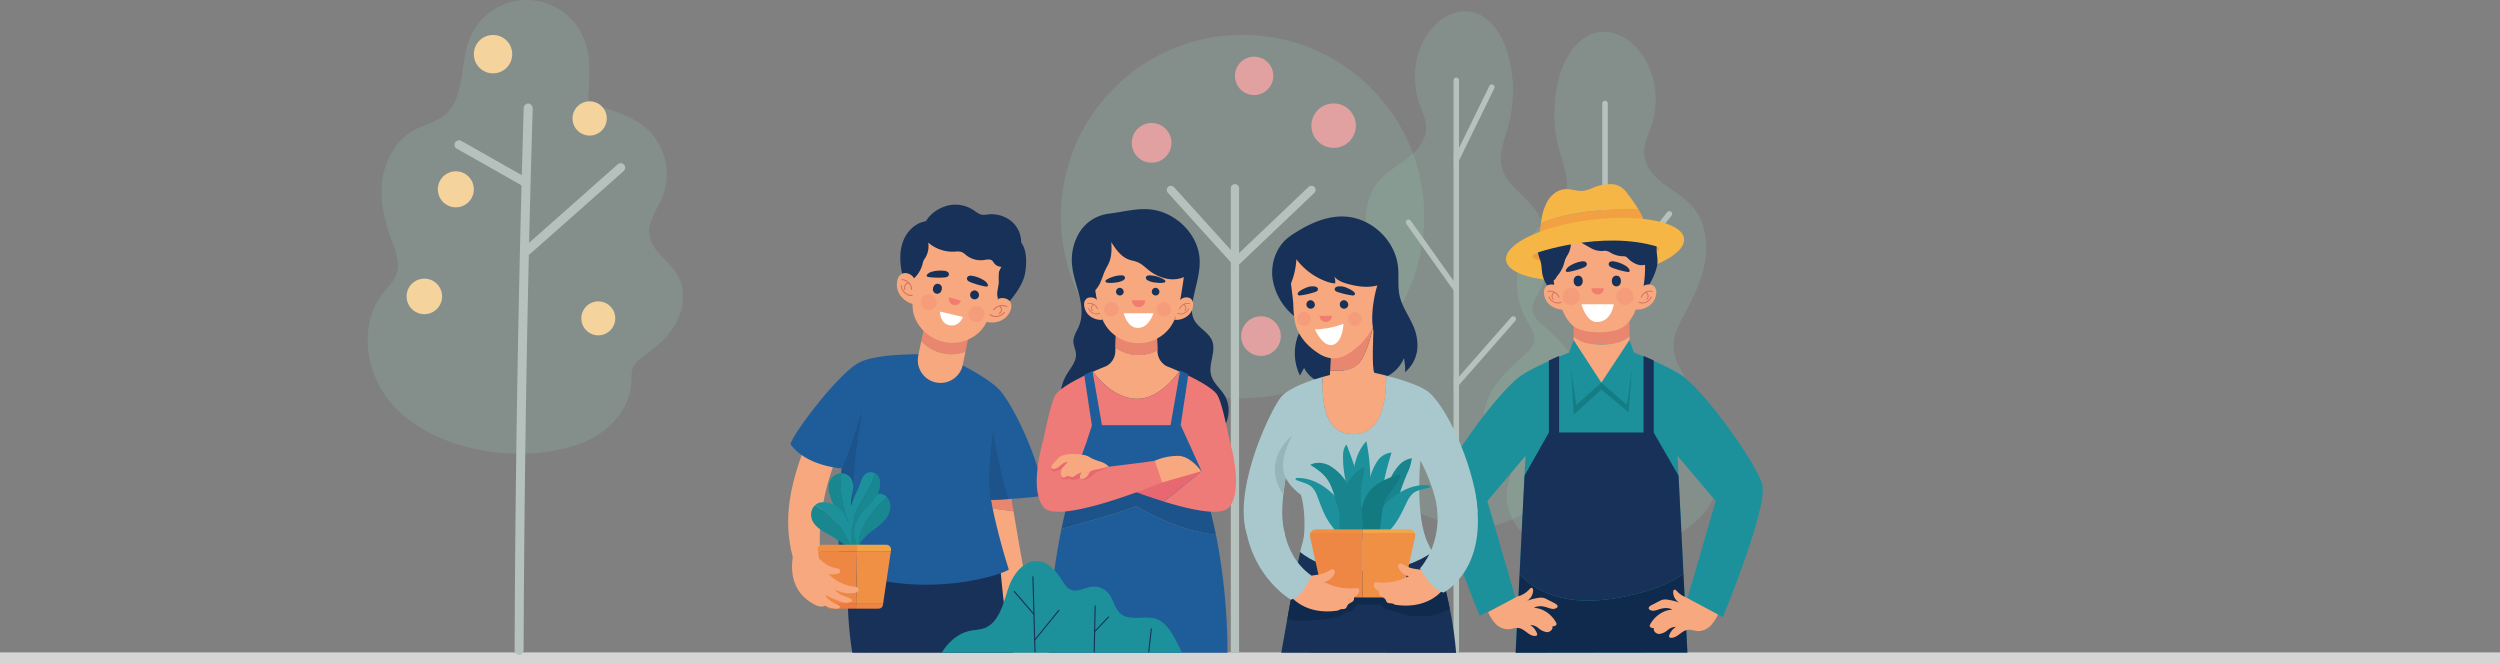 <svg xmlns="http://www.w3.org/2000/svg" width="1140" height="302.495" viewBox="0 0 1140 302.495">
  <rect x="0" y="0" width="1140" height="302.495" fill="#808080" stroke="none"/>
  <g id="Grupo_8521" data-name="Grupo 8521" transform="translate(-390 -2784.505)">
    <rect id="Rectángulo_1854" data-name="Rectángulo 1854" width="1140" height="5" transform="translate(390 3082)" fill="#d5d5d5"/>
    <g id="Grupo_8520" data-name="Grupo 8520" transform="translate(709.19 2728.227)">
      <g id="Layer_2" data-name="Layer 2" transform="translate(252.008 85.431)">
        <line id="Línea_53" data-name="Línea 53" y1="7.459" x2="3.74" transform="translate(0 0)" fill="#fff"/>
      </g>
      <g id="Layer_3" data-name="Layer 3" transform="translate(-151.503 56.278)">
        <path id="Trazado_13746" data-name="Trazado 13746" d="M88.149,239.16c-11.322-13.936-13.848-35.765-2.541-49.713,1.982-2.445,4.362-4.67,5.551-7.583,2.252-5.516-.333-11.672-2.382-17.267-3.122-8.527-5.041-17.714-3.739-26.7s6.2-17.752,14.144-22.157c4.524-2.51,9.862-3.567,13.9-6.806,9.738-7.819,7.065-23.172,11.607-34.806a28.05,28.05,0,0,1,51.729-1.266c3.616,8.074,3.225,17.312,2.467,26.126a5.636,5.636,0,0,0,.454,3.521,5.613,5.613,0,0,0,3.381,1.957c8.435,2.469,17.221,5.132,23.569,11.211a28.209,28.209,0,0,1,6.418,30.312c-2.359,5.744-6.755,11.192-5.968,17.351.96,7.519,9.013,11.827,12.824,18.379,3.527,6.064,3.092,13.882.117,20.235s-8.2,11.4-13.9,15.5c-2.684,1.93-5.677,3.909-6.736,7.04-.63,1.862-.474,3.883-.543,5.847-.445,12.746-10.827,23.487-22.742,28.036C148.665,268.722,106.979,262.336,88.149,239.16Z" transform="translate(-78.287 -56.278)" fill="#93c6b5" opacity="0.22"/>
        <g id="Grupo_8480" data-name="Grupo 8480" transform="translate(39.582 47.168)">
          <g id="Grupo_8477" data-name="Grupo 8477" transform="translate(27.395)">
            <path id="Trazado_13747" data-name="Trazado 13747" d="M286.991,457.365h-.009a2.306,2.306,0,0,1-2.041-2.5c.305-81.856,1.7-164.837,4.136-246.639a2.263,2.263,0,0,1,2.123-2.4,2.34,2.34,0,0,1,1.975,2.576c-2.437,81.749-3.828,164.678-4.133,246.481A2.3,2.3,0,0,1,286.991,457.365Z" transform="translate(-284.941 -205.829)" fill="#b4c1bc"/>
          </g>
          <g id="Grupo_8478" data-name="Grupo 8478" transform="translate(0 16.801)">
            <path id="Trazado_13748" data-name="Trazado 13748" d="M230.521,280.408a2.041,2.041,0,0,1-1.009-.266l-30.388-17.209a2.05,2.05,0,1,1,2.021-3.568l30.388,17.209a2.05,2.05,0,0,1-1.012,3.835Z" transform="translate(-198.083 -259.098)" fill="#b4c1bc"/>
          </g>
          <g id="Grupo_8479" data-name="Grupo 8479" transform="translate(30.971 27.255)">
            <path id="Trazado_13749" data-name="Trazado 13749" d="M298.33,334.2a2.05,2.05,0,0,1-1.36-3.584l42.738-37.856a2.05,2.05,0,0,1,2.719,3.069l-42.738,37.856A2.042,2.042,0,0,1,298.33,334.2Z" transform="translate(-296.279 -292.244)" fill="#b4c1bc"/>
          </g>
        </g>
        <circle id="Elipse_523" data-name="Elipse 523" cx="82.853" cy="82.853" r="82.853" transform="translate(316.066 15.872)" fill="#93c6b5" opacity="0.22"/>
        <g id="Grupo_8481" data-name="Grupo 8481" transform="translate(393.55 83.96)">
          <line id="Línea_54" data-name="Línea 54" y2="211.95" transform="translate(1.893 1.892)" fill="#b4c1bc"/>
          <path id="Trazado_13750" data-name="Trazado 13750" d="M705.409,324.371a1.892,1.892,0,1,0-3.785,0v211.8h3.785Z" transform="translate(-701.624 -322.479)" fill="#b4c1bc"/>
        </g>
        <g id="Grupo_8482" data-name="Grupo 8482" transform="translate(364.355 84.722)">
          <path id="Trazado_13751" data-name="Trazado 13751" d="M640.5,362.252l-30.953-34.2a1.892,1.892,0,0,1,2.806-2.54L640.7,356.835l33.011-31.419a1.892,1.892,0,0,1,2.609,2.741Z" transform="translate(-609.059 -324.895)" fill="#b4c1bc"/>
        </g>
        <path id="Trazado_13752" data-name="Trazado 13752" d="M883.271,281.95c-5.523-8.838-5.362-20.26-2.307-30.224s8.69-18.9,13.774-27.994c2.084-3.73,4.133-7.678,4.276-11.948.166-4.949-2.239-9.575-4.543-13.959-3.977-7.566-7.9-15.334-9.361-23.756s-.148-17.724,5.4-24.226c3.573-4.186,8.546-6.87,12.9-10.231s8.379-7.967,8.6-13.466c.168-4.2-1.9-8.1-3.243-12.082a36.722,36.722,0,0,1,2.077-28.153c4.089-7.982,12.516-14.726,21.359-13.239,8.9,1.5,14.555,10.473,17.067,19.141a60.932,60.932,0,0,1,.155,33.158c-1.72,6.153-4.442,12.507-2.853,18.7,1.838,7.158,8.747,11.589,13.58,17.18a34.731,34.731,0,0,1,3.882,38.718c-1.924,3.417-4.547,7.222-3.18,10.9a11.179,11.179,0,0,0,3.314,4.139c8.187,7.365,17.328,15.459,18.5,26.408a21.652,21.652,0,0,1-8.423,19.276c-1.275.951-2.722,1.829-3.409,3.264-1.065,2.223.074,4.8.8,7.155,6.359,20.606-17.6,36.5-35.56,37.25C920.316,308.617,891.787,295.577,883.271,281.95Z" transform="translate(-429.403 -67.36)" fill="#93c6b5" opacity="0.22"/>
        <path id="Trazado_13753" data-name="Trazado 13753" d="M1170.287,318.482c5.7-9.123,5.535-20.912,2.381-31.2s-8.97-19.5-14.218-28.9c-2.151-3.849-4.266-7.925-4.414-12.332-.171-5.109,2.311-9.884,4.689-14.408,4.105-7.81,8.151-15.828,9.662-24.521s.153-18.3-5.575-25.006c-3.688-4.321-8.821-7.091-13.32-10.56s-8.649-8.223-8.876-13.9c-.173-4.331,1.959-8.365,3.347-12.471a37.9,37.9,0,0,0-2.145-29.06c-4.22-8.239-12.919-15.2-22.047-13.666-9.187,1.544-15.024,10.81-17.616,19.758a62.891,62.891,0,0,0-.16,34.226c1.776,6.352,4.585,12.91,2.945,19.3-1.9,7.389-9.029,11.962-14.017,17.734a35.849,35.849,0,0,0-4.006,39.966c1.986,3.527,4.692,7.454,3.282,11.248a11.535,11.535,0,0,1-3.421,4.272c-8.45,7.6-17.885,15.957-19.094,27.259a22.349,22.349,0,0,0,8.694,19.9c1.317.981,2.809,1.888,3.519,3.369,1.1,2.294-.076,4.955-.826,7.386-6.564,21.269,18.17,37.674,36.705,38.449C1132.05,346.007,1161.5,332.547,1170.287,318.482Z" transform="translate(-558.601 -87.751)" fill="#93c6b5" opacity="0.22"/>
        <g id="Grupo_8490" data-name="Grupo 8490" transform="translate(473.353 35.351)">
          <g id="Grupo_8483" data-name="Grupo 8483" transform="translate(0 64.757)">
            <line id="Línea_55" data-name="Línea 55" x2="21.762" y2="30.604" transform="translate(1.262 1.262)" fill="#b4c1bc"/>
            <path id="Trazado_13755" data-name="Trazado 13755" d="M977.671,406.805a1.259,1.259,0,0,1-1.029-.531l-21.762-30.6a1.261,1.261,0,1,1,2.056-1.462l21.762,30.6a1.262,1.262,0,0,1-1.027,1.993Z" transform="translate(-954.647 -373.677)" fill="#b4c1bc"/>
          </g>
          <g id="Grupo_8484" data-name="Grupo 8484" transform="translate(21.762 3.148)">
            <line id="Línea_56" data-name="Línea 56" x1="16.201" y2="33.162" transform="translate(1.262 1.262)" fill="#b4c1bc"/>
            <path id="Trazado_13756" data-name="Trazado 13756" d="M1024.9,214.025a1.262,1.262,0,0,1-1.133-1.816l16.2-33.162a1.261,1.261,0,1,1,2.267,1.108l-16.2,33.162A1.261,1.261,0,0,1,1024.9,214.025Z" transform="translate(-1023.644 -178.34)" fill="#b4c1bc"/>
          </g>
          <g id="Grupo_8485" data-name="Grupo 8485" transform="translate(21.762 108.87)">
            <line id="Línea_57" data-name="Línea 57" y1="29.573" x2="25.964" transform="translate(1.261 1.262)" fill="#b4c1bc"/>
            <path id="Trazado_13757" data-name="Trazado 13757" d="M1024.906,545.639a1.262,1.262,0,0,1-.947-2.094l25.964-29.574a1.262,1.262,0,0,1,1.9,1.665l-25.964,29.573A1.258,1.258,0,0,1,1024.906,545.639Z" transform="translate(-1023.645 -513.541)" fill="#b4c1bc"/>
          </g>
          <g id="Grupo_8486" data-name="Grupo 8486" transform="translate(89.592 10.556)">
            <line id="Línea_58" data-name="Línea 58" y2="210.406" transform="translate(1.262 1.262)" fill="#b4c1bc"/>
            <path id="Trazado_13758" data-name="Trazado 13758" d="M1239.968,414.758a1.262,1.262,0,0,1-1.262-1.262V203.09a1.262,1.262,0,0,1,2.523,0V413.5A1.262,1.262,0,0,1,1239.968,414.758Z" transform="translate(-1238.706 -201.828)" fill="#b4c1bc"/>
          </g>
          <g id="Grupo_8487" data-name="Grupo 8487" transform="translate(89.591 60.908)">
            <line id="Línea_59" data-name="Línea 59" y1="36.532" x2="29.381" transform="translate(1.262 1.262)" fill="#b4c1bc"/>
            <path id="Trazado_13759" data-name="Trazado 13759" d="M1239.964,400.53a1.262,1.262,0,0,1-.982-2.052l29.381-36.532a1.262,1.262,0,0,1,1.967,1.581l-29.381,36.532A1.26,1.26,0,0,1,1239.964,400.53Z" transform="translate(-1238.704 -361.475)" fill="#b4c1bc"/>
          </g>
          <path id="Trazado_13762" data-name="Trazado 13762" d="M1024.906,169.622V430.659h1.262V169.622a1.262,1.262,0,0,0-2.523,0V430.659h1.262Z" transform="translate(-1001.882 -168.36)" fill="#b4c1bc"/>
        </g>
      </g>
      <g id="Layer_1" data-name="Layer 1" transform="translate(-135.435 72.224)">
        <g id="Grupo_8495" data-name="Grupo 8495" transform="translate(472.994 68.052)">
          <path id="Trazado_13764" data-name="Trazado 13764" d="M1133.337,676.123l-16.165-8.532,12.891-44.439-17.39-20.542,4.5,89.646h-78.338l4.5-89.646-17.391,20.542,12.891,44.439-16.436,7.859s-20.494-49.571-17.678-59.775,26.786-43.187,36.734-49.8c10.319-6.85,34.646-15.242,34.646-15.242h3.805s24.328,8.392,34.646,15.242c9.948,6.614,33.919,39.6,36.734,49.8S1133.337,676.123,1133.337,676.123Z" transform="translate(-1004.455 -478.711)" fill="#1d919b"/>
          <path id="Trazado_13765" data-name="Trazado 13765" d="M1133.336,896.442a38.285,38.285,0,0,1-18.083-10.408l-1.8,35.769,78.338-.108-1.8-35.918c-7.123,5-15.747,7.908-24.314,9.85C1155.06,898.035,1143.878,899.171,1133.336,896.442Z" transform="translate(-1079.078 -708.151)" fill="#102a4e"/>
          <path id="Trazado_13766" data-name="Trazado 13766" d="M1197.318,509.117v10.566c.137.132.27.269.415.394,3.139,2.708,7.536,3.172,11.719,3.321l.5.02.5-.02c4.189-.148,8.58-.613,11.719-3.321.219-.189.427-.39.628-.6V509.117Z" transform="translate(-1136.489 -450.29)" fill="#e8866f"/>
          <path id="Trazado_13767" data-name="Trazado 13767" d="M1148.171,365.592a80.99,80.99,0,0,0-.83,11.01,100.794,100.794,0,0,0,48.83-7.932,23.71,23.71,0,0,0-3.434-9.45C1168.444,358.577,1155.131,362.281,1148.171,365.592Z" transform="translate(-1102.275 -347.62)" fill="#f1a142"/>
          <path id="Trazado_13768" data-name="Trazado 13768" d="M1194.538,334.2a71.759,71.759,0,0,0-4.732-6.816,12.393,12.393,0,0,0-4.293-4.064,9.571,9.571,0,0,0-4.256-.716,20.393,20.393,0,0,0-6.726,1.3,23.1,23.1,0,0,1-5,1.692c-2.865.375-5.724-.948-8.6-.727-3.269.251-6.131,2.512-7.848,5.305a24.973,24.973,0,0,0-2.96,9.309c-.057.362-.1.727-.15,1.09C1156.932,337.261,1170.245,333.558,1194.538,334.2Z" transform="translate(-1104.076 -322.6)" fill="#f5b645"/>
          <ellipse id="Elipse_524" data-name="Elipse 524" cx="40.878" cy="13.608" rx="40.878" ry="13.608" transform="translate(28.361 21.169) rotate(-6.966)" fill="#f5b645"/>
          <path id="Trazado_13769" data-name="Trazado 13769" d="M1312.16,411.167s2.84.339,2.84,1.379-2.942,2.19-2.942,2.19Z" transform="translate(-1215.04 -383.233)" fill="#f09a42"/>
          <path id="Trazado_13770" data-name="Trazado 13770" d="M1143.49,418.867c-.079.024-5.768,1.03-5.768,2.522s5.768,2.266,5.768,2.266Z" transform="translate(-1095.69 -388.504)" fill="#f09a42"/>
          <path id="Trazado_13771" data-name="Trazado 13771" d="M1199.693,391.583c-29.625-6.4-46.348-1-54.106,3.214a13.5,13.5,0,0,0,.078,4.925c.306,1.346.89,2.617,1.2,3.964.339,1.5.324,3.056.559,4.576a14.316,14.316,0,0,0,8.453,10.808c10.216,4.278,21.8-1.5,32.861-1.993,1.42-.063.9,4.436,2,3.54,4.016-3.258,9.191-12.3,9.278-17.467.03-1.769-.349-3.521-.4-5.289C1199.561,395.78,1199.944,393.608,1199.693,391.583Z" transform="translate(-1100.946 -367.807)" fill="#173158"/>
          <path id="Trazado_13772" data-name="Trazado 13772" d="M1208.872,390.414c-19.14-3.316-32.318-1.484-40.807,1.282q-.319,5.422-.461,10.849a54.223,54.223,0,0,0,.882,13.5,48.681,48.681,0,0,0,3.475,9.47,18.687,18.687,0,0,0,4.324,6.52c3.139,2.708,7.537,3.172,11.719,3.321l.505.02.5-.02c4.189-.148,8.581-.613,11.719-3.321a18.6,18.6,0,0,0,4.324-6.52,48.279,48.279,0,0,0,3.482-9.47,54.232,54.232,0,0,0,.875-13.5Q1209.262,396.48,1208.872,390.414Z" transform="translate(-1116.111 -367.806)" fill="#f7a87e"/>
          <path id="Trazado_13773" data-name="Trazado 13773" d="M1210.456,545.893l-.5.02-.5-.02c-4.183-.148-8.581-.613-11.719-3.321-.145-.125-.277-.261-.415-.394v22.194H1222.8v-22.4c-.2.205-.409.406-.628.6C1219.036,545.28,1214.645,545.745,1210.456,545.893Z" transform="translate(-1136.489 -472.786)" fill="#f7a87e"/>
          <path id="Trazado_13774" data-name="Trazado 13774" d="M1166.232,607.987h-4.65V572.928l4.65-2.085Z" transform="translate(-1112.024 -492.548)" fill="#173158"/>
          <path id="Trazado_13775" data-name="Trazado 13775" d="M1298.376,607.987h4.651V572.928l-4.651-2.085Z" transform="translate(-1205.673 -492.548)" fill="#173158"/>
          <path id="Trazado_13776" data-name="Trazado 13776" d="M1193.7,591c.04.276,1.141,20.559,1.141,20.559l12.6-11.53,12.479,10.311,1.5-19.341-13.945,5.835Z" transform="translate(-1134.012 -506.348)" fill="#147d84"/>
          <path id="Trazado_13777" data-name="Trazado 13777" d="M1250.65,434.147a3.467,3.467,0,0,0-1.6-.007,1.256,1.256,0,0,0-.507,2.269,3.832,3.832,0,0,0,1.164.62,37.288,37.288,0,0,0,6.435,1.806c2.633.5,1.068-1.756-.072-2.509A14.562,14.562,0,0,0,1250.65,434.147Z" transform="translate(-1171.193 -398.897)" fill="#173158"/>
          <path id="Trazado_13778" data-name="Trazado 13778" d="M1192.945,434.147a3.466,3.466,0,0,1,1.6-.007,1.256,1.256,0,0,1,.507,2.269,3.829,3.829,0,0,1-1.163.62,37.285,37.285,0,0,1-6.435,1.806c-2.633.5-1.068-1.756.072-2.509A14.565,14.565,0,0,1,1192.945,434.147Z" transform="translate(-1128.747 -398.897)" fill="#173158"/>
          <ellipse id="Elipse_525" data-name="Elipse 525" cx="2.076" cy="2.449" rx="2.076" ry="2.449" transform="translate(78.25 41.691)" fill="#173158"/>
          <ellipse id="Elipse_526" data-name="Elipse 526" cx="2.076" cy="2.449" rx="2.076" ry="2.449" transform="translate(60.829 41.691)" fill="#173158"/>
          <path id="Trazado_13779" data-name="Trazado 13779" d="M1208.568,496.162h14.767s-1.027,8.113-7.776,8.113C1210.723,504.275,1208.568,496.162,1208.568,496.162Z" transform="translate(-1144.191 -441.421)" fill="#fff"/>
          <g id="Grupo_8492" data-name="Grupo 8492" transform="translate(89.208 45.726)">
            <path id="Trazado_13780" data-name="Trazado 13780" d="M1287.3,479a9.449,9.449,0,0,0,6.253-1.842,7.752,7.752,0,0,0,3.051-5.683,3.832,3.832,0,0,0-1.269-3.288,3.912,3.912,0,0,0-2.678-.583l-.039,0a4.1,4.1,0,0,0-3.615,3.256Z" transform="translate(-1287.296 -467.577)" fill="#f7a87e"/>
            <g id="Grupo_8491" data-name="Grupo 8491" transform="translate(1.279 2.839)">
              <path id="Trazado_13781" data-name="Trazado 13781" d="M1297.006,477.345a1.672,1.672,0,0,1,.3.234,2.13,2.13,0,0,1,.087,2.984.208.208,0,0,1-.305-.283,1.713,1.713,0,0,0-.07-2.4,1,1,0,0,0-.5-.281,4.228,4.228,0,0,0-1.718,2.048.208.208,0,0,1-.389-.151,4.582,4.582,0,0,1,5.264-2.812.208.208,0,1,1-.09.407A4.233,4.233,0,0,0,1297.006,477.345Z" transform="translate(-1293.437 -476.578)" fill="#d26f61"/>
              <path id="Trazado_13782" data-name="Trazado 13782" d="M1291.378,487.407a.209.209,0,0,1,.284-.078,3.54,3.54,0,0,0,3.482-.321,4.092,4.092,0,0,0,1.76-1.989.208.208,0,0,1,.391.144,4.5,4.5,0,0,1-1.934,2.2,4.7,4.7,0,0,1-2.464.713,3,3,0,0,1-1.442-.386A.208.208,0,0,1,1291.378,487.407Z" transform="translate(-1291.351 -482.264)" fill="#d26f61"/>
            </g>
          </g>
          <g id="Grupo_8494" data-name="Grupo 8494" transform="translate(47.276 45.726)">
            <path id="Trazado_13783" data-name="Trazado 13783" d="M1163.655,479a9.449,9.449,0,0,1-6.253-1.842,7.752,7.752,0,0,1-3.051-5.683,3.834,3.834,0,0,1,1.269-3.288,3.911,3.911,0,0,1,2.678-.583l.039,0a4.1,4.1,0,0,1,3.615,3.256Z" transform="translate(-1154.346 -467.577)" fill="#f7a87e"/>
            <g id="Grupo_8493" data-name="Grupo 8493" transform="translate(1.628 2.839)">
              <path id="Trazado_13784" data-name="Trazado 13784" d="M1162.341,477.345a1.685,1.685,0,0,0-.3.234,2.131,2.131,0,0,0-.087,2.984.208.208,0,0,0,.306-.283,1.714,1.714,0,0,1,.07-2.4,1,1,0,0,1,.5-.281,4.231,4.231,0,0,1,1.718,2.048.208.208,0,1,0,.388-.151,4.582,4.582,0,0,0-5.264-2.812.208.208,0,1,0,.09.407A4.233,4.233,0,0,1,1162.341,477.345Z" transform="translate(-1159.508 -476.578)" fill="#d26f61"/>
              <path id="Trazado_13785" data-name="Trazado 13785" d="M1166.848,487.407a.209.209,0,0,0-.285-.078,3.539,3.539,0,0,1-3.482-.321,4.09,4.09,0,0,1-1.76-1.989.209.209,0,0,0-.392.144,4.5,4.5,0,0,0,1.934,2.2,4.7,4.7,0,0,0,2.464.713,3,3,0,0,0,1.442-.386A.209.209,0,0,0,1166.848,487.407Z" transform="translate(-1160.473 -482.264)" fill="#d26f61"/>
            </g>
          </g>
          <path id="Trazado_13786" data-name="Trazado 13786" d="M1223,473.008c0,.008,0,.016,0,.024a2.833,2.833,0,1,0,5.666,0c0-.008,0-.016,0-.024Z" transform="translate(-1154.069 -425.569)" fill="#f17d6f"/>
          <circle id="Elipse_527" data-name="Elipse 527" cx="3.945" cy="3.945" r="3.945" transform="translate(79.525 54.117) rotate(-76.718)" fill="#f38e77" opacity="0.47"/>
          <circle id="Elipse_528" data-name="Elipse 528" cx="3.945" cy="3.945" r="3.945" transform="matrix(0.229, -0.974, 0.974, 0.229, 54.946, 54.123)" fill="#f38e77" opacity="0.47"/>
          <path id="Trazado_13787" data-name="Trazado 13787" d="M1192.512,547.919l12.636,19.423-11.475,10.136-3.375-23.413Z" transform="translate(-1131.683 -476.854)" fill="#1d919b"/>
          <path id="Trazado_13788" data-name="Trazado 13788" d="M1250.186,547.919l-12.8,19.423,11.642,10.136,3.375-23.413Z" transform="translate(-1163.917 -476.854)" fill="#1d919b"/>
          <path id="Trazado_13789" data-name="Trazado 13789" d="M1104.145,913.291l-3.747-1.94a7.138,7.138,0,0,0-1.231-.542,6.3,6.3,0,0,0-2.455-.1,26.529,26.529,0,0,0-5.319,1.347,5.583,5.583,0,0,0,2.733-4.834c-.007-.411-.122-.9-.511-1.036-.436-.15-.846.257-1.15.6a10.994,10.994,0,0,1-5.565,3.336l-13.3,7.13a20.172,20.172,0,0,0,3.042,4.873,8.09,8.09,0,0,0,6.194,2.929c1.6-.085,3.179-.815,4.766-.561,2.843.455,4.807,3.905,7.669,3.585a.879.879,0,0,0,.624-.278.962.962,0,0,0,0-.9,7.514,7.514,0,0,0-3.09-3.8,5.931,5.931,0,0,1,3.857,1.507,7.126,7.126,0,0,0,3.783,1.752c1.412.032,2.916-1.31,2.455-2.645.828-.007,1.936-.28,1.925-1.108a1.491,1.491,0,0,0-.233-.679c-1.989-3.6-5.96-6.548-10.074-6.628,1.756-1.134,4.071-.836,6.057-.184a12.492,12.492,0,0,0,2.144.607,2.97,2.97,0,0,0,2.137-.419,1.078,1.078,0,0,0,.387-.445C1105.507,914.21,1104.77,913.615,1104.145,913.291Z" transform="translate(-1051.789 -722.099)" fill="#f7a87e"/>
          <path id="Trazado_13790" data-name="Trazado 13790" d="M1352.477,916.079a11.161,11.161,0,0,0,2.258,1.208Z" transform="translate(-1242.711 -728.896)" fill="none"/>
          <path id="Trazado_13791" data-name="Trazado 13791" d="M1322.8,912.289a11.165,11.165,0,0,1-2.258-1.208l-.02-.011.02.011a10.38,10.38,0,0,1-1.882-1.668c-.3-.346-.714-.753-1.15-.6-.389.134-.5.625-.511,1.036a5.583,5.583,0,0,0,2.733,4.834,26.516,26.516,0,0,0-5.32-1.347,6.3,6.3,0,0,0-2.454.1,7.152,7.152,0,0,0-1.231.542l-3.747,1.94c-.626.324-1.363.919-1.1,1.571a1.072,1.072,0,0,0,.387.445,2.97,2.97,0,0,0,2.137.419,12.45,12.45,0,0,0,2.144-.607c1.986-.652,4.3-.949,6.056.185-4.113.081-8.085,3.027-10.074,6.629a1.489,1.489,0,0,0-.233.679c-.011.828,1.1,1.1,1.925,1.108-.461,1.335,1.043,2.677,2.455,2.645a7.126,7.126,0,0,0,3.783-1.752,5.932,5.932,0,0,1,3.857-1.507,7.514,7.514,0,0,0-3.09,3.8.962.962,0,0,0,0,.9.878.878,0,0,0,.625.278c2.861.32,4.826-3.13,7.669-3.585,1.587-.254,3.161.476,4.766.561a8.09,8.09,0,0,0,6.194-2.929,19.583,19.583,0,0,0,2.931-4.643Z" transform="translate(-1210.773 -723.898)" fill="#f7a87e"/>
          <path id="Trazado_13792" data-name="Trazado 13792" d="M1206.981,390.808c-22.17-4.2-36.638-1.6-45.258,1.691-.083,2.2-.1,4.4-.114,6.6-.026,4.56,1.487,8.287,1.461,12.847,1.952-.869,1.3-.953,2.409-2.37a16.342,16.342,0,0,0,2.755-4.723c.357-1.047.55-2.152,1-3.163.354-.8.86-1.513,1.263-2.284a9.978,9.978,0,0,0,.278-8.53c2.943,1.953,6.395,4.141,9.511,5.8a10.3,10.3,0,0,0,5.553,1.606,9.727,9.727,0,0,1,1.65-.126,5.68,5.68,0,0,1,2.114.813,11.825,11.825,0,0,0,5.521,1.689,4.052,4.052,0,0,1,1.336.1,3.441,3.441,0,0,1,1.207.9,10.9,10.9,0,0,0,4.4,2.792,5.925,5.925,0,0,0,5.045-.651,73.115,73.115,0,0,0-.12-12.841C1206.991,390.908,1206.986,390.858,1206.981,390.808Z" transform="translate(-1112.043 -367.805)" fill="#173158"/>
          <path id="Trazado_13793" data-name="Trazado 13793" d="M1136.821,391.067s30.857-11.084,56.725-3.009l1.8-8.966-17.465-2.706-15.882.771-9.188,1.332-4.594.452-9.005,3.778-3.969,8.59Z" transform="translate(-1093.99 -359.423)" fill="#f5b645"/>
          <path id="Rectángulo_1857" data-name="Rectángulo 1857" d="M0,0H38.494a0,0,0,0,1,0,0V6.4A19.247,19.247,0,0,1,19.247,25.648h0A19.247,19.247,0,0,1,0,6.4V0A0,0,0,0,1,0,0Z" transform="translate(54.208 124.432)" fill="#1e3d68"/>
          <path id="Trazado_13794" data-name="Trazado 13794" d="M1180.276,681.495h-47.733l-11.133,19.667-2.26,45.02a38.286,38.286,0,0,0,18.083,10.409c10.541,2.729,21.724,1.592,32.343-.815,8.567-1.942,17.191-4.852,24.314-9.85l-2.244-44.716Z" transform="translate(-1082.975 -568.3)" fill="#173158"/>
        </g>
        <g id="Grupo_8503" data-name="Grupo 8503" transform="translate(175.64 77.371)">
          <path id="Trazado_13795" data-name="Trazado 13795" d="M323.765,787.105l11.78,58.3h19.471c-2.811-6.518-8.517-39.752-11.145-55.658C336.427,788.741,328.282,787.653,323.765,787.105Z" transform="translate(-241.1 -649.92)" fill="#f7a87e"/>
          <path id="Trazado_13796" data-name="Trazado 13796" d="M217.149,860.387s2.139,30.983,6.068,42.895H149.961s-4.619-26.083,0-44.558Z" transform="translate(-120.709 -698.95)" fill="#173158"/>
          <path id="Trazado_13797" data-name="Trazado 13797" d="M339.023,764.1l-20.317-2.035,1.6,7.9c4.517.548,12.662,1.635,20.105,2.646C339.553,767.444,339.023,764.1,339.023,764.1Z" transform="translate(-237.637 -632.778)" fill="#e8866f"/>
          <path id="Trazado_13798" data-name="Trazado 13798" d="M76.683,737.573c-2.609-19.527,3.872-40.92,9.318-51.234-2.193-1.18-5.426-2.477-7.584-3.722q-3.264-1.883-6.411-3.96c-7.1,18.54-14.051,36.63-8.07,58.359Z" transform="translate(-61.669 -575.676)" fill="#f7a87e"/>
          <path id="Trazado_13799" data-name="Trazado 13799" d="M257.139,502.986l-2.988,14.6a18.762,18.762,0,0,0,10.4,5.742.385.385,0,0,0,.088.016,17.58,17.58,0,0,0,9.67-.92l3.128-15.279Z" transform="translate(-193.442 -455.412)" fill="#e8866f"/>
          <path id="Trazado_13800" data-name="Trazado 13800" d="M263.682,404.734c4.208-1.7,15.782-12.865,17.1-21.672.671-4.49.814-10.034-1.859-13.7a12.447,12.447,0,0,0-4.683-9.824,14.374,14.374,0,0,0-10.59-2.915,10,10,0,0,1-2.448.153c-1.545-.2-2.786-1.308-4.082-2.173a14.817,14.817,0,0,0-11.567-2.05c-3.916.95-8.071,3.624-10.024,7.149-4.668.674-8.521,4.391-10.287,8.765s-1.7,9.3-.846,13.934c.713,3.86,2.1,7.842,5.155,10.308,3.147,2.542,8.527,2.658,12.51,3.369C249.14,397.337,256.767,402.75,263.682,404.734Z" transform="translate(-172.671 -352.149)" fill="#173158"/>
          <path id="Trazado_13801" data-name="Trazado 13801" d="M286.537,409.993a152.451,152.451,0,0,1-10.78,26.771,27.194,27.194,0,0,1-2.032,3.455,16.509,16.509,0,0,1-4.73,4.327,17.727,17.727,0,0,1-12.544,2.348.4.4,0,0,1-.088-.016,18.709,18.709,0,0,1-12.484-8.478,16.065,16.065,0,0,1-2.253-6.052,25.55,25.55,0,0,1-.172-4,143.986,143.986,0,0,1,3.3-28.687l19.6-.722,3.951,1.248,3.508,1.107.366.22Z" transform="translate(-184.745 -384.179)" fill="#f7a87e"/>
          <path id="Trazado_13802" data-name="Trazado 13802" d="M234.643,405.829a13.516,13.516,0,0,0,6.1-8.24,8.533,8.533,0,0,1,.423-1.453,9.638,9.638,0,0,1,.738-1.22,10.084,10.084,0,0,0,1.43-7.079,17.088,17.088,0,0,0,12.117,4.134,7.524,7.524,0,0,1,3.134.17,8.483,8.483,0,0,1,2.08,1.461,10.694,10.694,0,0,0,8.124,2.185c1.289-.191,2.791-.563,3.753.316a6.57,6.57,0,0,1,.8,1.079,4.193,4.193,0,0,0,3.416,1.711,9.793,9.793,0,0,0-1.16,2.357,27.706,27.706,0,0,0-.073,4.4c-.065,1.626-.538,3.211-.668,4.833a5.564,5.564,0,0,0,1.34,4.525,84,84,0,0,0,6.637-10.171c1.586-2.969,2.86-6.393,2.015-9.652a12.872,12.872,0,0,0-2.909-5,32.84,32.84,0,0,0-31.266-10.478c-2.094.458-4.136,1.123-6.194,1.723-2.382.695-4.89,1.356-6.726,3.026a12.248,12.248,0,0,0-3.279,6.5A33.785,33.785,0,0,0,234.643,405.829Z" transform="translate(-179.461 -370.538)" fill="#173158"/>
          <path id="Trazado_13803" data-name="Trazado 13803" d="M269.846,447.563a3.479,3.479,0,0,1,1.537.456,1.262,1.262,0,0,1-.169,2.329,3.859,3.859,0,0,1-1.3.26,37.447,37.447,0,0,1-6.711-.126c-2.677-.28-.518-2,.8-2.392A14.625,14.625,0,0,1,269.846,447.563Z" transform="translate(-198.766 -417.405)" fill="#173158"/>
          <path id="Trazado_13804" data-name="Trazado 13804" d="M322.845,454.98a3.479,3.479,0,0,0-1.6-.021,1.262,1.262,0,0,0-.53,2.274,3.859,3.859,0,0,0,1.163.634,37.438,37.438,0,0,0,6.445,1.873c2.64.527,1.088-1.754-.049-2.521A14.63,14.63,0,0,0,322.845,454.98Z" transform="translate(-238.648 -422.474)" fill="#173158"/>
          <path id="Trazado_13805" data-name="Trazado 13805" d="M328.559,478.984a2.037,2.037,0,1,1-1.37-2.728A2.167,2.167,0,0,1,328.559,478.984Z" transform="translate(-241.647 -437.071)" fill="#173158"/>
          <ellipse id="Elipse_529" data-name="Elipse 529" cx="2.288" cy="2.022" rx="2.288" ry="2.022" transform="translate(65.522 40.055) rotate(-75.192)" fill="#173158"/>
          <path id="Trazado_13806" data-name="Trazado 13806" d="M281.3,506.737l10.411,2.457s-1.615,4.7-6.126,3.781S281.3,506.737,281.3,506.737Z" transform="translate(-212.03 -457.98)" fill="#fff"/>
          <path id="Trazado_13807" data-name="Trazado 13807" d="M133.809,568.739s-27.547-1.672-37.421,3.591-31.139,33.808-31.139,37.237c7.168,9.993,23.339,10.993,23.339,10.993s-3.935,32.64.512,46.067c36.04,14.262,72.5,2.524,75.639,0a288.07,288.07,0,0,1-8.153-31.7s19.133-.786,23.992-2.114c-1.388-15.257-13.563-40.9-20.017-48S133.809,568.739,133.809,568.739Z" transform="translate(-64.12 -500.254)" fill="#1f5d9a"/>
          <g id="Grupo_8496" data-name="Grupo 8496" transform="translate(29.585 131.816)">
            <path id="Trazado_13808" data-name="Trazado 13808" d="M174.848,775.123c-.089.077-.179.153-.266.23a45.567,45.567,0,0,0-8.916,10.3,29.636,29.636,0,0,0-4.408,12.817c-.01.116-.015.234-.024.35l.783-.175a7.257,7.257,0,0,1,1.564-3.844,25.131,25.131,0,0,1,5.3-4.891,28.268,28.268,0,0,0,5.377-4.809,9.143,9.143,0,0,0,2.164-6.7A6.066,6.066,0,0,0,174.848,775.123Z" transform="translate(-159.416 -773.533)" fill="#18878f"/>
            <path id="Trazado_13809" data-name="Trazado 13809" d="M161.721,782.2a45.573,45.573,0,0,1,8.916-10.3c.088-.077.178-.153.267-.23a4.8,4.8,0,0,0-3.051-1.572,7.142,7.142,0,0,0-5.213,2.243,21.588,21.588,0,0,0-6.032,10.888,52.2,52.2,0,0,0-1.135,12.547l1.817-.406c.008-.117.014-.234.024-.35A29.636,29.636,0,0,1,161.721,782.2Z" transform="translate(-155.471 -770.082)" fill="#1d919b"/>
          </g>
          <path id="Trazado_13810" data-name="Trazado 13810" d="M145.215,647.748s-6.073,20.556-9.466,27.074h.011s-3.935,32.64.512,46.067a94.413,94.413,0,0,0,9,3.041,110.64,110.64,0,0,1-4.549-33.9C140.855,674.807,142.791,662.776,145.215,647.748Z" transform="translate(-111.291 -554.516)" fill="#1c538a"/>
          <g id="Grupo_8497" data-name="Grupo 8497" transform="translate(18.426 122.507)">
            <path id="Trazado_13811" data-name="Trazado 13811" d="M131.686,768.425c-1.08-2.77-2.538-5.382-3.585-8.164a44.368,44.368,0,0,1-2.418-14.788,39.424,39.424,0,0,1,.16-4.9,5.224,5.224,0,0,0-1.382.186,6.22,6.22,0,0,0-4.21,4.627,10.5,10.5,0,0,0,.377,4.985,38.5,38.5,0,0,0,4.432,9.591c1.4,2.309,2.923,4.557,4.1,6.991a16.793,16.793,0,0,1,1.9,7.8c.673-.062,1.3.643,1.975.682.021-.062.034-.126.054-.188A17.989,17.989,0,0,0,131.686,768.425Z" transform="translate(-120.09 -740.57)" fill="#18878f"/>
            <path id="Trazado_13812" data-name="Trazado 13812" d="M144.9,763.462c-.515-1.363-1.2-2.66-1.677-4.036a14.819,14.819,0,0,1-.741-6.431c.186-1.744.682-3.443.869-5.187a7.489,7.489,0,0,0-.963-5.058,5.334,5.334,0,0,0-4.438-2.181,39.425,39.425,0,0,0-.16,4.9,44.368,44.368,0,0,0,2.418,14.788c1.047,2.782,2.5,5.394,3.585,8.164a17.989,17.989,0,0,1,1.4,6.818A18.03,18.03,0,0,0,144.9,763.462Z" transform="translate(-132.202 -740.569)" fill="#1d919b"/>
          </g>
          <path id="Trazado_13813" data-name="Trazado 13813" d="M160.338,853.778l-.4,23.839h12.3l3.53-23.839Z" transform="translate(-128.946 -695.565)" fill="#ef9044"/>
          <path id="Trazado_13814" data-name="Trazado 13814" d="M159.863,929.362l-.036,2.167h10.3a1.987,1.987,0,0,0,1.966-1.7l.07-.471Z" transform="translate(-128.868 -747.309)" fill="#ee8544"/>
          <path id="Trazado_13815" data-name="Trazado 13815" d="M116.062,929.362l.07.471a1.987,1.987,0,0,0,1.966,1.7h11.768l.036-2.167Z" transform="translate(-98.906 -747.309)" fill="#ec7a41"/>
          <path id="Trazado_13816" data-name="Trazado 13816" d="M96.566,787.036a5.6,5.6,0,0,0-1.389,2.2,6.583,6.583,0,0,0,.4,4.945c1.422,2.884,4.5,4.48,7.3,6.071a75.817,75.817,0,0,1,9.387,6.317l.841.034a33.839,33.839,0,0,0-8.651-13.934A26.91,26.91,0,0,0,96.566,787.036Z" transform="translate(-84.398 -649.873)" fill="#18878f"/>
          <path id="Trazado_13817" data-name="Trazado 13817" d="M117.893,800.295a40.289,40.289,0,0,0-3.154-10.262,17.68,17.68,0,0,0-1.728-3.066,11.47,11.47,0,0,0-8.137-4.588,6.829,6.829,0,0,0-2.538.192,5.06,5.06,0,0,0-2.086,1.252,26.909,26.909,0,0,1,7.887,5.634,33.837,33.837,0,0,1,8.651,13.934l1.244.05A9.81,9.81,0,0,0,117.893,800.295Z" transform="translate(-88.081 -646.659)" fill="#1d919b"/>
          <g id="Grupo_8498" data-name="Grupo 8498" transform="translate(27.49 122.01)">
            <path id="Trazado_13818" data-name="Trazado 13818" d="M150.138,767.584a37.16,37.16,0,0,1,.643-5.721c1.074-5.033,3.968-9.45,6.481-13.941a37.694,37.694,0,0,0,3.687-8.482,4.181,4.181,0,0,0-4.657.583,8.943,8.943,0,0,0-1.868,3.523c-1.579,4.279-3.9,8.3-4.924,12.748-1.248,5.4-.507,11.041.24,16.535a1.233,1.233,0,0,1,.647-.1c-.082-.352-.154-.707-.2-1.065A21.63,21.63,0,0,1,150.138,767.584Z" transform="translate(-148.83 -738.99)" fill="#1d919b"/>
            <path id="Trazado_13819" data-name="Trazado 13819" d="M165.892,743.939a5.335,5.335,0,0,0-1.052-2.574,3.649,3.649,0,0,0-1.208-.948,37.691,37.691,0,0,1-3.687,8.482c-2.514,4.491-5.408,8.908-6.481,13.941a37.167,37.167,0,0,0-.643,5.721,21.631,21.631,0,0,0,.047,4.075c.048.359.12.713.2,1.065a5.635,5.635,0,0,0,1.307.108,17.6,17.6,0,0,1,2.856-14.579,48.5,48.5,0,0,1,3.73-4.18,22.73,22.73,0,0,0,3.758-5.028A10.148,10.148,0,0,0,165.892,743.939Z" transform="translate(-151.512 -739.966)" fill="#18878f"/>
          </g>
          <path id="Trazado_13820" data-name="Trazado 13820" d="M122.44,843.82H106.716a2.208,2.208,0,0,0-2.184,2.531l.09.609h17.766Z" transform="translate(-90.996 -688.747)" fill="#ef8f43"/>
          <path id="Trazado_13821" data-name="Trazado 13821" d="M104.871,853.778l3.53,23.839h13.84l.4-23.839Z" transform="translate(-91.245 -695.565)" fill="#ee8744"/>
          <path id="Trazado_13822" data-name="Trazado 13822" d="M353.749,714.343c-.375-1.809-.555-2.807-.555-2.807s3.546-.146,7.971-.418c-4.225-13.284-7.019-30.729-7.019-30.729S350.58,704.891,353.749,714.343Z" transform="translate(-260.729 -576.862)" fill="#1c538a"/>
          <path id="Trazado_13823" data-name="Trazado 13823" d="M261.2,555.022a.388.388,0,0,1-.088-.016,18.763,18.763,0,0,1-10.4-5.742l-1.369,6.69a10.359,10.359,0,0,0,20.3,4.155l1.229-6.006A17.58,17.58,0,0,1,261.2,555.022Z" transform="translate(-190.008 -487.093)" fill="#f7a87e"/>
          <path id="Trazado_13824" data-name="Trazado 13824" d="M77.453,860.268c1.891-.008,3.323,1.6,4.832,2.735a11.346,11.346,0,0,0,4.864,2.114,4.437,4.437,0,0,1,1.492.408,1.206,1.206,0,0,1,.647,1.289,1.551,1.551,0,0,1-1.085.881,6.9,6.9,0,0,1-4.4.009,19.934,19.934,0,0,0,11.64,5.864,4.616,4.616,0,0,1,1.425.3,1.362,1.362,0,0,1,.847,1.1,1.322,1.322,0,0,1-.735,1.139,3.545,3.545,0,0,1-1.375.343,13.918,13.918,0,0,1-8.843-1.6,8.971,8.971,0,0,0,3.6,2.788,23.245,23.245,0,0,1,3.849,1.553c.279.184.569.457.532.789s-.4.547-.733.656c-2.046.672-4.269-.039-6.264-.849q-2.675-1.087-5.242-2.42c.962,2.271,3.337,3.571,5.613,4.52.5.207,1.093.568,1,1.1-.087.5-.719.664-1.227.674a11.917,11.917,0,0,1-5.537-1.46c-.674.863-3.207.434-4.416-.246-2.7-1.52-12.609-6.382-10.267-22.018a68.294,68.294,0,0,1,8.649-.532C76.912,859.434,77.177,859.747,77.453,860.268Z" transform="translate(-65.536 -699.403)" fill="#f7a87e"/>
          <path id="Trazado_13825" data-name="Trazado 13825" d="M93,910.319c-.063-.212,3.666,4.762,6.8,6.4C99.8,916.718,94.431,915.087,93,910.319Z" transform="translate(-83.118 -734.268)" fill="#f7a87e"/>
          <path id="Trazado_13826" data-name="Trazado 13826" d="M294.224,486.212c0,.008,0,.015-.007.022a2.775,2.775,0,1,0,5.349,1.484c0-.008,0-.016.006-.023Z" transform="translate(-220.802 -443.929)" fill="#f17d6f"/>
          <g id="Grupo_8500" data-name="Grupo 8500" transform="translate(89.555 42.603)">
            <path id="Trazado_13827" data-name="Trazado 13827" d="M345.61,497.813a10.338,10.338,0,0,0,7.129-.17,8.479,8.479,0,0,0,4.836-5.137,4.192,4.192,0,0,0-.406-3.834,4.277,4.277,0,0,0-2.664-1.376l-.042-.008a4.487,4.487,0,0,0-4.743,2.413Z" transform="translate(-345.61 -487.224)" fill="#f7a87e"/>
            <g id="Grupo_8499" data-name="Grupo 8499" transform="translate(2.29 3.204)">
              <path id="Trazado_13828" data-name="Trazado 13828" d="M361.514,497.89a1.827,1.827,0,0,1,.255.334,2.331,2.331,0,0,1-.755,3.176.228.228,0,0,1-.243-.386,1.875,1.875,0,0,0,.608-2.555,1.1,1.1,0,0,0-.452-.44,4.628,4.628,0,0,0-2.4,1.675.228.228,0,0,1-.248.084.217.217,0,0,1-.071-.035.228.228,0,0,1-.049-.319,5.012,5.012,0,0,1,6.359-1.475.228.228,0,1,1-.211.4A4.628,4.628,0,0,0,361.514,497.89Z" transform="translate(-356.464 -497.384)" fill="#d26f61"/>
              <path id="Trazado_13829" data-name="Trazado 13829" d="M352.938,508.178a.228.228,0,0,1,.322,0,3.872,3.872,0,0,0,3.77.65,4.476,4.476,0,0,0,2.424-1.6.228.228,0,0,1,.372.263,4.923,4.923,0,0,1-2.668,1.775,5.14,5.14,0,0,1-2.806.054,3.286,3.286,0,0,1-1.413-.818A.228.228,0,0,1,352.938,508.178Z" transform="translate(-352.872 -504.056)" fill="#d26f61"/>
            </g>
          </g>
          <g id="Grupo_8502" data-name="Grupo 8502" transform="translate(49.557 31.201)">
            <path id="Trazado_13830" data-name="Trazado 13830" d="M226.191,465.2a10.337,10.337,0,0,1-5.877-4.039,8.481,8.481,0,0,1-1.242-6.945,4.193,4.193,0,0,1,2.436-2.989,4.279,4.279,0,0,1,2.983.3l.039.017a4.487,4.487,0,0,1,2.653,4.613Z" transform="translate(-218.793 -451.073)" fill="#f7a87e"/>
            <g id="Grupo_8501" data-name="Grupo 8501" transform="translate(1.816 2.76)">
              <path id="Trazado_13831" data-name="Trazado 13831" d="M228.6,461.418a1.826,1.826,0,0,0-.4.14,2.331,2.331,0,0,0-1.1,3.073.228.228,0,0,0,.414-.191,1.875,1.875,0,0,1,.888-2.472,1.1,1.1,0,0,1,.619-.121,4.631,4.631,0,0,1,1.092,2.713.227.227,0,0,0,.161.206.224.224,0,0,0,.079.01.228.228,0,0,0,.215-.24,5.012,5.012,0,0,0-4.519-4.712.228.228,0,0,0-.044.454A4.63,4.63,0,0,1,228.6,461.418Z" transform="translate(-225.404 -459.823)" fill="#d26f61"/>
              <path id="Trazado_13832" data-name="Trazado 13832" d="M229.942,473.183a.228.228,0,0,0-.269-.177,3.872,3.872,0,0,1-3.512-1.516,4.476,4.476,0,0,1-1.155-2.665.228.228,0,1,0-.455.017,4.922,4.922,0,0,0,1.264,2.945,5.142,5.142,0,0,0,2.32,1.579,3.287,3.287,0,0,0,1.63.088A.228.228,0,0,0,229.942,473.183Z" transform="translate(-224.551 -465.835)" fill="#d26f61"/>
            </g>
          </g>
          <circle id="Elipse_530" data-name="Elipse 530" cx="3.66" cy="3.66" r="3.66" transform="translate(60.4 40.81)" fill="#f38e77" opacity="0.47"/>
          <circle id="Elipse_531" data-name="Elipse 531" cx="3.66" cy="3.66" r="3.66" transform="matrix(0.16, -0.987, 0.987, 0.16, 81.697, 52.885)" fill="#f38e77" opacity="0.47"/>
          <path id="Trazado_13833" data-name="Trazado 13833" d="M176.628,846.961l.09-.609a2.208,2.208,0,0,0-2.184-2.531H161.251l-.052,3.141Z" transform="translate(-129.807 -688.747)" fill="#f1a346"/>
        </g>
        <g id="Grupo_8509" data-name="Grupo 8509" transform="translate(289.005 79.421)">
          <path id="Trazado_13834" data-name="Trazado 13834" d="M524.967,462.885c6.454-3.68,8.855-13.013,4.979-19.351-1.946-3.181-5.2-5.652-6.14-9.26-1.33-5.088,2.422-10.681.486-15.571-1.6-4.048-6.505-5.945-8.365-9.882-1.125-2.382-.96-5.161-.541-7.762,1.09-6.762,3.74-13.4,3.155-20.222-.789-9.191-7.729-17.222-16.32-20.583s-16.262-.576-25.423.509a18.433,18.433,0,0,0-13.111,8.659,24.119,24.119,0,0,0-3.16,15.622c.557,4.527,2.191,8.842,3.263,13.275s1.554,9.228-.149,13.459c-.981,2.438-2.684,4.734-2.6,7.361.061,1.875,1.047,3.619,1.171,5.491.221,3.325-2.219,6.134-3.961,8.975a20.958,20.958,0,0,0-3.1,13.312,16.752,16.752,0,0,0,6.806,11.682C478.781,470.293,504.5,461.919,524.967,462.885Z" transform="translate(-444.318 -358.648)" fill="#173158"/>
          <path id="Trazado_13835" data-name="Trazado 13835" d="M504.593,604.273c-2.035-3.673-11.362-8.269-17.565-11.007-4.285,5.83-11.178,12.745-19.66,12.475-9.367-.3-16.443-8.089-19.626-12.35-6.2,2.751-15.28,7.263-17.285,10.883-3.109,5.613-7.912,33.717-7.912,33.717l43.07,6.622v.587l1.91-.294,1.91.294v-.587l43.07-6.622S507.7,609.885,504.593,604.273Z" transform="translate(-422.09 -519.268)" fill="#ee7b78"/>
          <path id="Trazado_13836" data-name="Trazado 13836" d="M527.267,740.534a275.6,275.6,0,0,0-12.033-40.968H467.807A269.686,269.686,0,0,0,456.8,737.9c8.856-2.452,27.9-7.829,34.177-10.433C490.974,727.471,508.592,738.638,527.267,740.534Z" transform="translate(-445.538 -592.041)" fill="#1c538a"/>
          <path id="Trazado_13837" data-name="Trazado 13837" d="M478.4,788.042c-6.273,2.6-25.321,7.982-34.177,10.433a281.432,281.432,0,0,0-5.793,56.418h81.52a282.607,282.607,0,0,0-5.257-53.789C496.019,799.209,478.4,788.042,478.4,788.042Z" transform="translate(-432.965 -652.612)" fill="#1f5d9a"/>
          <path id="Trazado_13838" data-name="Trazado 13838" d="M480.2,670.955h40.446l12.466,27.431-62.473,2.077Z" transform="translate(-455.012 -572.454)" fill="#1f5d9a"/>
          <g id="Grupo_8504" data-name="Grupo 8504" transform="translate(35.871 53.264)">
            <path id="Trazado_13839" data-name="Trazado 13839" d="M554,538.589l-.345-11.064H535.139l-.307,9.854A18.116,18.116,0,0,0,554,538.589Z" transform="translate(-534.832 -527.525)" fill="#e8866f"/>
            <path id="Trazado_13840" data-name="Trazado 13840" d="M554,538.589l-.345-11.064H535.139l-.307,9.854A18.116,18.116,0,0,0,554,538.589Z" transform="translate(-534.832 -527.525)" fill="#e8866f"/>
          </g>
          <path id="Trazado_13841" data-name="Trazado 13841" d="M569.239,730.5s-15.145-1.822-26.306-3.224c-6.413-.806-15.014,8.309-15.014,8.309s11.686,4.87,24.27,8.737C560.042,738.1,569.15,730.848,569.239,730.5Z" transform="translate(-494.228 -610.98)" fill="#e86871"/>
          <path id="Trazado_13842" data-name="Trazado 13842" d="M541.789,387.189q-1.181,12.186-3.169,24.263c-.866,5.242-1.922,10.654-4.967,14.935a17.973,17.973,0,0,1-28.969,0c-3.044-4.282-4.1-9.693-4.967-14.935q-1.989-12.074-3.169-24.263l5.787-8.178,16.837,1.562L536,379.011Z" transform="translate(-472.752 -372.589)" fill="#f7a87e"/>
          <path id="Trazado_13843" data-name="Trazado 13843" d="M485.041,405.1a11.706,11.706,0,0,0,6.833-5.089c1.4-2.261,1.977-4.926,3.121-7.325.544-1.141,1.216-2.219,1.706-3.384,1.228-2.918,1.248-6.2,1.007-9.352,2.118,3.308,4.434,6.7,8.137,8.012,1.2.425,2.487.59,3.673,1.056,2.05.8,3.643,2.433,5.377,3.791a18.865,18.865,0,0,0,8.639,3.93,13.327,13.327,0,0,0,9.211-1.8,50.713,50.713,0,0,1,1.175-8.928,13.923,13.923,0,0,0,.625-5.569,12.326,12.326,0,0,0-1.887-4.148c-1.708-2.778-3.586-5.71-6.557-7.055-2.5-1.13-5.365-.947-8.1-.771a75.73,75.73,0,0,1-12.1.073c-3.61-.346-7.266-1.16-10.824-.455a13.117,13.117,0,0,0-8.966,6.741c-1.4,2.709-1.8,5.81-2.128,8.84C483.21,390.681,482.833,398.4,485.041,405.1Z" transform="translate(-463.736 -364.919)" fill="#173158"/>
          <path id="Trazado_13844" data-name="Trazado 13844" d="M424,693.677s-6.719,22.143.3,30.331,53.984-11.389,53.984-11.389a17.751,17.751,0,0,0-3.348-9.885c-.424.282-37.973,4.8-37.973,4.8l-1.694-13.269Z" transform="translate(-421.101 -588.009)" fill="#ee7b78"/>
          <path id="Trazado_13845" data-name="Trazado 13845" d="M590.93,474.4a1.749,1.749,0,1,1-1.732-1.992A1.875,1.875,0,0,1,590.93,474.4Z" transform="translate(-534.995 -436.528)" fill="#173158"/>
          <path id="Trazado_13846" data-name="Trazado 13846" d="M539.242,474.4a1.749,1.749,0,1,1-1.732-1.992A1.875,1.875,0,0,1,539.242,474.4Z" transform="translate(-499.61 -436.528)" fill="#173158"/>
          <path id="Trazado_13847" data-name="Trazado 13847" d="M527.452,454.383a2.818,2.818,0,0,1,1.136.14,1.119,1.119,0,0,1,.723.83,1.426,1.426,0,0,1-.766,1.257A8.133,8.133,0,0,1,525,457.638a11.959,11.959,0,0,1-3.719.093,1.341,1.341,0,0,1-.754-.334c-.814-.863,2.125-1.937,2.7-2.157A12.81,12.81,0,0,1,527.452,454.383Z" transform="translate(-489.073 -424.186)" fill="#173158"/>
          <path id="Trazado_13848" data-name="Trazado 13848" d="M580.666,454.383a2.817,2.817,0,0,0-1.136.14,1.119,1.119,0,0,0-.723.83,1.427,1.427,0,0,0,.766,1.257,8.134,8.134,0,0,0,3.543,1.028,11.959,11.959,0,0,0,3.719.093,1.34,1.34,0,0,0,.754-.334c.814-.863-2.125-1.937-2.7-2.157A12.809,12.809,0,0,0,580.666,454.383Z" transform="translate(-529.061 -424.186)" fill="#173158"/>
          <path id="Trazado_13849" data-name="Trazado 13849" d="M546.7,509.188H560.3s-2.057,6.842-7.211,6.7C548.3,515.762,546.7,509.188,546.7,509.188Z" transform="translate(-507.085 -461.708)" fill="#fff"/>
          <path id="Trazado_13850" data-name="Trazado 13850" d="M522.061,582.123c8.482.27,15.375-6.645,19.66-12.475-3.274-1.445-5.678-2.373-5.678-2.373a7.834,7.834,0,0,1-4.2-6.7l-.019-.6a18.116,18.116,0,0,1-19.168-1.21l-.056,1.809a7.835,7.835,0,0,1-4.2,6.7s-2.544.982-5.958,2.5C505.618,574.034,512.694,581.824,522.061,582.123Z" transform="translate(-476.782 -495.65)" fill="#f7a87e"/>
          <path id="Trazado_13851" data-name="Trazado 13851" d="M595.132,727.439l17.829-5.086s-4.582-6.7-10.193-7a26.206,26.206,0,0,0-10.984,2.2Z" transform="translate(-537.951 -602.828)" fill="#f7a87e"/>
          <path id="Trazado_13852" data-name="Trazado 13852" d="M634.88,693.677l-11.267.588-1.622,12.71a2.215,2.215,0,0,1-.072.56c-.089.344-9.2,7.6-17.05,13.822,12.645,3.885,26.2,6.755,29.713,2.652C641.6,715.82,634.88,693.677,634.88,693.677Z" transform="translate(-546.909 -588.009)" fill="#ee7b78"/>
          <path id="Trazado_13853" data-name="Trazado 13853" d="M622.065,593.565l-4,26.38-4.424-1.512,4.66-26.606Z" transform="translate(-552.914 -518.282)" fill="#1f5d9a"/>
          <path id="Trazado_13854" data-name="Trazado 13854" d="M489.707,594.391l4,26.38,4.424-1.512-4.66-26.606Z" transform="translate(-468.069 -518.849)" fill="#1f5d9a"/>
          <g id="Grupo_8506" data-name="Grupo 8506" transform="translate(62.994 40.254)">
            <path id="Trazado_13855" data-name="Trazado 13855" d="M620.83,496.508a8.464,8.464,0,0,0,5.6-1.65,6.944,6.944,0,0,0,2.733-5.091,3.435,3.435,0,0,0-1.136-2.946,3.5,3.5,0,0,0-2.4-.522l-.035,0a3.673,3.673,0,0,0-3.238,2.917Z" transform="translate(-620.83 -486.278)" fill="#f7a87e"/>
            <g id="Grupo_8505" data-name="Grupo 8505" transform="translate(1.146 2.543)">
              <path id="Trazado_13856" data-name="Trazado 13856" d="M629.528,495.027a1.514,1.514,0,0,1,.273.21,1.908,1.908,0,0,1,.078,2.672.186.186,0,0,1-.141.06.187.187,0,0,1-.133-.314,1.535,1.535,0,0,0-.062-2.15.9.9,0,0,0-.451-.252,3.792,3.792,0,0,0-1.539,1.834.186.186,0,0,1-.178.119.181.181,0,0,1-.063-.013.187.187,0,0,1-.106-.242,4.1,4.1,0,0,1,4.716-2.519.187.187,0,1,1-.081.364A3.792,3.792,0,0,0,629.528,495.027Z" transform="translate(-626.331 -494.34)" fill="#d26f61"/>
              <path id="Trazado_13857" data-name="Trazado 13857" d="M624.488,504.04a.186.186,0,0,1,.254-.069,3.171,3.171,0,0,0,3.119-.288,3.663,3.663,0,0,0,1.576-1.781.187.187,0,1,1,.35.129A4.033,4.033,0,0,1,628.056,504a4.214,4.214,0,0,1-2.208.639,2.7,2.7,0,0,1-1.292-.346A.187.187,0,0,1,624.488,504.04Z" transform="translate(-624.463 -499.433)" fill="#d26f61"/>
            </g>
          </g>
          <g id="Grupo_8508" data-name="Grupo 8508" transform="translate(21.596 40.254)">
            <path id="Trazado_13858" data-name="Trazado 13858" d="M497.912,496.508a8.464,8.464,0,0,1-5.6-1.65,6.944,6.944,0,0,1-2.733-5.091,3.435,3.435,0,0,1,1.136-2.946,3.505,3.505,0,0,1,2.4-.522l.035,0a3.673,3.673,0,0,1,3.238,2.917Z" transform="translate(-489.573 -486.278)" fill="#f7a87e"/>
            <g id="Grupo_8507" data-name="Grupo 8507" transform="translate(1.459 2.543)">
              <path id="Trazado_13859" data-name="Trazado 13859" d="M496.735,495.027a1.514,1.514,0,0,0-.273.21,1.909,1.909,0,0,0-.078,2.672.187.187,0,0,0,.274-.254,1.535,1.535,0,0,1,.062-2.15.9.9,0,0,1,.451-.252,3.79,3.79,0,0,1,1.539,1.834.186.186,0,0,0,.178.119.181.181,0,0,0,.063-.013.186.186,0,0,0,.106-.242,4.1,4.1,0,0,0-4.715-2.519.187.187,0,1,0,.081.364A3.791,3.791,0,0,1,496.735,495.027Z" transform="translate(-494.198 -494.34)" fill="#d26f61"/>
              <path id="Trazado_13860" data-name="Trazado 13860" d="M500.772,504.04a.186.186,0,0,0-.255-.069,3.171,3.171,0,0,1-3.119-.288,3.665,3.665,0,0,1-1.576-1.781.187.187,0,0,0-.35.129A4.034,4.034,0,0,0,497.2,504a4.214,4.214,0,0,0,2.208.639,2.7,2.7,0,0,0,1.292-.346A.187.187,0,0,0,500.772,504.04Z" transform="translate(-495.062 -499.433)" fill="#d26f61"/>
            </g>
          </g>
          <path id="Trazado_13861" data-name="Trazado 13861" d="M558.635,490.377c0,.009,0,.017,0,.026a3.039,3.039,0,1,0,6.077,0c0-.009,0-.017,0-.026Z" transform="translate(-515.256 -448.83)" fill="#f17d6f"/>
          <circle id="Elipse_532" data-name="Elipse 532" cx="3.326" cy="3.326" r="3.326" transform="translate(53.554 43.867) rotate(-22.348)" fill="#f38e77" opacity="0.47"/>
          <circle id="Elipse_533" data-name="Elipse 533" cx="3.326" cy="3.326" r="3.326" transform="translate(29.662 43.867) rotate(-22.348)" fill="#f38e77" opacity="0.47"/>
          <path id="Trazado_13862" data-name="Trazado 13862" d="M468.039,722.217l-6.44,3.067a14.448,14.448,0,0,1-2.09,1.871,4.816,4.816,0,0,1-2.593.951,1.8,1.8,0,0,1-1.688-.785,11.481,11.481,0,0,1-2.8.85,2.614,2.614,0,0,1-1.828-.187,1.34,1.34,0,0,0-.5-.262.959.959,0,0,0-.374.052,9,9,0,0,1-1.771.292,2.1,2.1,0,0,1-.787-.061,1.624,1.624,0,0,1-.856-1.985,4.3,4.3,0,0,1,1.4-1.9c.78-.709.794-1.611,1.374-2.49a7.779,7.779,0,0,0-2.6,1.537,8.181,8.181,0,0,1-1.889.967,3.1,3.1,0,0,1-1.846.187,1.413,1.413,0,0,1-1.089-1.356,2.1,2.1,0,0,1,.918-1.324A16.293,16.293,0,0,1,447.3,718.8a8.817,8.817,0,0,1,5.436-.3c1.894.556,3.594,1.9,5.567,1.892C461.6,720.369,464.81,721.589,468.039,722.217Z" transform="translate(-435.177 -604.797)" fill="#e86871"/>
          <path id="Trazado_13863" data-name="Trazado 13863" d="M468.247,718.4a8.893,8.893,0,0,0-3.79-2.273,30.429,30.429,0,0,1-4.175-1.578,10.142,10.142,0,0,0-2.94-1.382c-3.3-.551-6.538-.893-9.751.03a6.161,6.161,0,0,0-1.382.535,6.933,6.933,0,0,0-1.6,1.438l-1.977,2.183a2.789,2.789,0,0,0-.587.835.947.947,0,0,0,.124.967,1.08,1.08,0,0,0,.711.292c1.243.109,2.331-.768,3.278-1.581s2.065-1.668,3.3-1.5c-.626.645-1.345,1.48-1.951,2.143a4.337,4.337,0,0,0-.753,1.009,4.452,4.452,0,0,0-.312,1.8,3.6,3.6,0,0,0,.106,1.253,1.218,1.218,0,0,0,.856.848,1.39,1.39,0,0,0,.946-.227,3.959,3.959,0,0,1,.752-.418c.924-.3,1.925.573,2.853.285a2.717,2.717,0,0,0,.769-.459,10.868,10.868,0,0,1,3.179-1.614,3.326,3.326,0,0,0-.794,2.241.8.8,0,0,0,.067.439.755.755,0,0,0,.6.31,3.484,3.484,0,0,0,3.1-1.947,5.569,5.569,0,0,1,.967-1.407,4,4,0,0,1,1.984-.746C463.94,719.49,466.133,718.785,468.247,718.4Z" transform="translate(-435.385 -600.98)" fill="#f7a87e"/>
        </g>
        <g id="Grupo_8511" data-name="Grupo 8511" transform="translate(383.377 82.779)">
          <path id="Trazado_13864" data-name="Trazado 13864" d="M804.732,443.861a16.447,16.447,0,0,0,16.858-10.074c.192,2.4.761,4.209.373,6.581a16.143,16.143,0,0,0,5.645-10.327,21.775,21.775,0,0,0-2.078-11.394c-1.954-4.386-4.865-8.4-5.934-13.083-1.019-4.462-.269-9.137-.8-13.683-1.173-10-9-18.726-18.651-21.6s-19.414.88-27.932,6.256a36.349,36.349,0,0,0-3.68,2.54c-5.284,4.328-7.759,11.593-6.931,18.373a27.252,27.252,0,0,0,9.979,17.333c.864.711,2.358.63,3.321,1.2C786.853,423.066,798.684,431.356,804.732,443.861Z" transform="translate(-748.472 -369.293)" fill="#173158"/>
          <path id="Trazado_13865" data-name="Trazado 13865" d="M815.241,555.526a13.341,13.341,0,0,1-16.784-6.381l-1.885,3.479a23.137,23.137,0,0,1,.629-21.458c4.074,1.587,8.1,2.776,11.643,5.331a19.489,19.489,0,0,1,7.708,10.3C817.33,549.643,815.343,552.577,815.241,555.526Z" transform="translate(-770.922 -480.111)" fill="#173158"/>
          <path id="Trazado_13866" data-name="Trazado 13866" d="M804.979,607.129c-3.644-3.268-13.459-6.2-19.687-7.8.094,12.215-2.4,25.931-13.938,26.648-14.392.895-15.6-15.346-14.922-26.095-5.01,1.415-14.577,4.538-18.68,8.735-4.088,4.181-21.764,39.723-16.45,61.431,1.938,7.109,19.683,5.134,17.674.944-2.9-6.058.467-25.2.467-25.2s1.368,3.745,6.933,7.912c1.95,5.74,2.1,17.4.9,21.3-.358,1.163-.777,2.826-1.231,4.824,4.531,3.709,13.63,8.663,29.916,8.667,15.076,0,24.805-4.661,30.333-8.59q-.879-1.949-1.873-3.957c-6.108-12.281-3.542-37.939-3.542-37.939s7.671,13.874,8.028,25.9c.986,3.18,18.231,1.676,18.018-3.062C826.162,643.911,814.557,615.719,804.979,607.129Z" transform="translate(-720.314 -526.773)" fill="#a9c8cd"/>
          <path id="Trazado_13867" data-name="Trazado 13867" d="M783.233,854.566c-2.746,12.077-8.6,45.87-8.6,45.87l79.708.07s-1.458-25.013-10.862-45.862c-5.527,3.929-15.256,8.593-30.333,8.59C796.863,863.229,787.764,858.275,783.233,854.566Z" transform="translate(-757.503 -701.511)" fill="#173158"/>
          <path id="Trazado_13868" data-name="Trazado 13868" d="M849.241,891.638c-5.41,2.582-11.141,4.79-17.129,5.06-6.915.312-13.85-1.978-20.694-.934-3.916.6-7.656,2.273-11.615,2.4-4.809.159-9.394-1.981-13.5-4.486-.025-.015-.049-.032-.074-.047-1.047,5.625-2.028,11.2-2.72,15.208a38.874,38.874,0,0,0,9.815.647,72.486,72.486,0,0,0,10.536-1.1,12.445,12.445,0,0,0,5.565-2.118,2.95,2.95,0,0,1,.8-.527,4.453,4.453,0,0,1,.986-.13c1.584-.186,3.181-2.1,4.043-3.443h10.635a9.8,9.8,0,0,0,3.456,2.467,26.691,26.691,0,0,0,3.166.63c1.238.3,2.357.961,3.558,1.384a19.023,19.023,0,0,0,5.749.79,35.647,35.647,0,0,0,8.208-.4,26.335,26.335,0,0,0,7.46-2.924,98.676,98.676,0,0,0-3.69-14.863C852.318,890.125,850.785,890.9,849.241,891.638Z" transform="translate(-763.576 -725.257)" fill="#102a4e"/>
          <path id="Trazado_13869" data-name="Trazado 13869" d="M856.665,535.252c4.6-3.191,7.227-13.1,8.579-20.321.108-1.985.191-3.265.191-3.265L846.14,521.912l-.825,14.979C849.227,537.355,853.748,537.277,856.665,535.252Z" transform="translate(-805.89 -466.762)" fill="#e8866f"/>
          <path id="Trazado_13870" data-name="Trazado 13870" d="M830.809,427.174a61.307,61.307,0,0,1-5.334,17.193,30.147,30.147,0,0,1-12.133,13.016,12.8,12.8,0,0,1-6.123,1.756,13.748,13.748,0,0,1-7.124-2.589c-4.905-3.186-9.009-7.951-10.334-13.648a55.878,55.878,0,0,1-.824-8.724c-.547-7.659-2.822-15.645-.02-22.795A31.236,31.236,0,0,1,807.2,405.96a28.544,28.544,0,0,1,13.535,3.31,18.559,18.559,0,0,1,8.842,10.511C830.281,422.109,831.241,424.781,830.809,427.174Z" transform="translate(-766.342 -394.393)" fill="#f7a87e"/>
          <path id="Trazado_13871" data-name="Trazado 13871" d="M814.9,492.615a1.947,1.947,0,1,1-1.905-2.347A2.161,2.161,0,0,1,814.9,492.615Z" transform="translate(-782.458 -452.113)" fill="#173158"/>
          <path id="Trazado_13872" data-name="Trazado 13872" d="M863.164,492.615a1.947,1.947,0,1,1-1.905-2.347A2.161,2.161,0,0,1,863.164,492.615Z" transform="translate(-815.5 -452.113)" fill="#173158"/>
          <path id="Trazado_13873" data-name="Trazado 13873" d="M802.253,470.808a7.236,7.236,0,0,1,3.781-.557,2.4,2.4,0,0,1,1.039.371,1.147,1.147,0,0,1,.513.938,1.209,1.209,0,0,1-.568.909,3.574,3.574,0,0,1-1.024.42,35.334,35.334,0,0,1-6.443,1.46,1.193,1.193,0,0,1-.972-.2C797.287,472.876,801.564,471.087,802.253,470.808Z" transform="translate(-773.728 -438.365)" fill="#173158"/>
          <path id="Trazado_13874" data-name="Trazado 13874" d="M857.2,470.808a7.235,7.235,0,0,0-3.781-.557,2.4,2.4,0,0,0-1.039.371,1.148,1.148,0,0,0-.513.938,1.209,1.209,0,0,0,.568.909,3.577,3.577,0,0,0,1.024.42,35.327,35.327,0,0,0,6.443,1.46,1.193,1.193,0,0,0,.972-.2C862.164,472.876,857.888,471.087,857.2,470.808Z" transform="translate(-810.374 -438.365)" fill="#173158"/>
          <path id="Trazado_13875" data-name="Trazado 13875" d="M836.206,524.44a39.977,39.977,0,0,1-13.036,2.552s3.653,8.249,8.218,7.015S836.206,524.44,836.206,524.44Z" transform="translate(-790.729 -475.507)" fill="#fff"/>
          <path id="Trazado_13876" data-name="Trazado 13876" d="M773.359,685.521S766.37,697.257,770.3,704.8l-1.076,7.8S758.268,699.065,773.359,685.521Z" transform="translate(-751.167 -585.783)" fill="#97b4b8"/>
          <path id="Trazado_13877" data-name="Trazado 13877" d="M863.374,546.4c-3.185-.823-5.434-1.3-5.434-1.3-1.163-2.366-.544-16.57-.191-23.082-1.352,7.22-3.984,17.13-8.579,20.321-2.917,2.026-7.437,2.1-11.35,1.639l-.118,2.139s-1.257.292-3.19.838c-.681,10.749.53,26.989,14.922,26.094C860.974,572.33,863.468,558.615,863.374,546.4Z" transform="translate(-798.396 -473.848)" fill="#f7a87e"/>
          <g id="Grupo_8510" data-name="Grupo 8510" transform="translate(23.626 102.479)">
            <path id="Trazado_13878" data-name="Trazado 13878" d="M824.171,774.046c-2.859-6.226-5.779-12.545-10.277-17.713s-10.874-9.118-17.725-9.1c-.462,0-1.109.291-.911.709a.7.7,0,0,0,.39.294c2.47,1.038,5.332,1.468,7.219,3.369a11.575,11.575,0,0,1,2.312,4.095c1.656,4.263,3.107,8.687,5.785,12.395,1.347,1.864,3.065,3.715,3.141,6.014C816.947,775.477,821.253,775.244,824.171,774.046Z" transform="translate(-795.222 -730.507)" fill="#1d919b"/>
            <path id="Trazado_13879" data-name="Trazado 13879" d="M843,750.131a83.34,83.34,0,0,0-10.856-17.3,22.984,22.984,0,0,0-6.764-6.119c-2.707-1.43-6.117-1.846-8.809-.387,2.789,1.817,5.644,3.7,7.594,6.394a20.076,20.076,0,0,1,2.5,5.015c1.981,5.51,2.731,11.551,5.87,16.494a13.693,13.693,0,0,0,8.229-1.261C842.276,752.237,842.831,751.8,843,750.131Z" transform="translate(-809.837 -715.574)" fill="#18848d"/>
            <path id="Trazado_13880" data-name="Trazado 13880" d="M898.777,742.279a88.472,88.472,0,0,1-.184-14.97c.577-5.7,2.254-11.231,3.923-16.715a8.548,8.548,0,0,0-6.31,3.659,24.443,24.443,0,0,0-3.219,6.791c-2.627,7.5-5.094,15.235-5.033,23.184,3.893-.274,7.609-.107,11.209-1.612C899.361,742.533,898.791,742.492,898.777,742.279Z" transform="translate(-858.706 -705.427)" fill="#1d919b"/>
            <path id="Trazado_13881" data-name="Trazado 13881" d="M913.925,750.7a104.106,104.106,0,0,1,7.029-24.862,21.68,21.68,0,0,0,2.151-6.989,9.707,9.707,0,0,0-5.811,3.135,25.391,25.391,0,0,0-3.755,5.573,140.805,140.805,0,0,0-8.995,20.281C907.71,748.636,910.841,749.639,913.925,750.7Z" transform="translate(-870.065 -711.079)" fill="#18848d"/>
            <path id="Trazado_13882" data-name="Trazado 13882" d="M883.476,731.176a90.321,90.321,0,0,0,.18-36.965c-4.9,5.212-6.231,12.822-6.419,19.975A46.307,46.307,0,0,0,879,729.408a5.263,5.263,0,0,1,2.916.813C882.591,730.57,882.715,731.211,883.476,731.176Z" transform="translate(-851.351 -694.21)" fill="#1d919b"/>
            <path id="Trazado_13883" data-name="Trazado 13883" d="M873.568,729.535c-1.1-10.543-4.174-20.6-8.061-30.466-1.4,1.363-1.616,3.515-1.627,5.471a48.813,48.813,0,0,0,4.68,21.079,4.08,4.08,0,0,0,1.8,2.178A23.406,23.406,0,0,1,873.568,729.535Z" transform="translate(-842.224 -697.536)" fill="#1d919b"/>
            <path id="Trazado_13884" data-name="Trazado 13884" d="M891.144,781.893c3.409-5.942,6.886-11.974,11.831-16.715s11.651-8.1,18.473-7.469c.461.042,1.079.39.843.788a.7.7,0,0,1-.415.258c-2.553.811-5.442.981-7.494,2.7a11.571,11.571,0,0,0-2.671,3.87c-2.034,4.1-3.877,8.372-6.879,11.823-1.51,1.735-3.388,3.424-3.67,5.707C898.21,783.969,893.942,783.349,891.144,781.893Z" transform="translate(-860.89 -737.63)" fill="#1d919b"/>
            <path id="Trazado_13885" data-name="Trazado 13885" d="M889.144,769.775c1.944-5.128,1-11.075,3.324-16.044,1.767-3.786,5.266-6.619,6.708-10.54.155-.421.2-1.035-.223-1.181a.889.889,0,0,0-.574.066c-5.08,1.779-10.482,3.791-13.626,8.159a26.566,26.566,0,0,0-3.46,8.238l-3.946,13.488c-.035-.085.5-.109.547-.032s.159.079.25.07c2.193-.205,4.364-.6,6.53-1C886.3,770.7,887.518,770.072,889.144,769.775Z" transform="translate(-851.444 -726.916)" fill="#137a82"/>
            <path id="Trazado_13886" data-name="Trazado 13886" d="M867.884,764.923c2.34-5.331.81-11.447.463-17.258a41.219,41.219,0,0,1,1.109-12.237c.318-1.3.691-2.706.142-3.923-5.218,2.775-8.526,8.306-9.962,14.039s-1.238,11.733-1,17.638a28.972,28.972,0,0,0,7.328.789A3.209,3.209,0,0,1,867.884,764.923Z" transform="translate(-838.52 -719.742)" fill="#18848d"/>
          </g>
          <path id="Trazado_13887" data-name="Trazado 13887" d="M840.645,821.7H819.276a2.728,2.728,0,0,0-2.506,1.65h23.876C840.646,822.788,840.645,822.239,840.645,821.7Z" transform="translate(-786.348 -679.011)" fill="#ef8f43"/>
          <path id="Trazado_13888" data-name="Trazado 13888" d="M916.182,823.35a2.728,2.728,0,0,0-2.506-1.65H892.468c0,.539,0,1.088,0,1.65Z" transform="translate(-838.171 -679.011)" fill="#f2a649"/>
          <path id="Trazado_13889" data-name="Trazado 13889" d="M840.151,826.93H816.275a2.706,2.706,0,0,0-.164,1.672l6.1,27.721h17.911C840.14,846.6,840.155,835.515,840.151,826.93Z" transform="translate(-785.853 -682.592)" fill="#ee8744"/>
          <path id="Trazado_13890" data-name="Trazado 13890" d="M916.119,826.93H892.407c0,8.586-.011,19.671-.03,29.393h17.807l6.1-27.721A2.708,2.708,0,0,0,916.119,826.93Z" transform="translate(-838.109 -682.592)" fill="#ef9044"/>
          <path id="Trazado_13891" data-name="Trazado 13891" d="M829.9,512.883c0,.008,0,.016,0,.024a2.839,2.839,0,0,0,5.677,0c0-.008,0-.016,0-.024Z" transform="translate(-795.335 -467.595)" fill="#f17d6f"/>
          <circle id="Elipse_534" data-name="Elipse 534" cx="3.107" cy="3.107" r="3.107" transform="translate(46.347 46.72) rotate(-45)" fill="#f38e77" opacity="0.47"/>
          <circle id="Elipse_535" data-name="Elipse 535" cx="3.107" cy="3.107" r="3.107" transform="matrix(0.752, -0.659, 0.659, 0.752, 23.044, 46.429)" fill="#f38e77" opacity="0.47"/>
          <path id="Trazado_13892" data-name="Trazado 13892" d="M825.8,446.624c-10.037.165-5.623-21.456-4.005-25.823-4.376,1.189-9.05.542-13.426-.647-2.38-.647-4.863-1.552-6.35-3.52a5.306,5.306,0,0,1,.48,3.256,13.837,13.837,0,0,1-4.25-.984,29.838,29.838,0,0,1-13.409-10.034,33.968,33.968,0,0,1-5.106,16.205,68.086,68.086,0,0,1-.137-9.839c.2-3.613.719-7.351,2.688-10.387a12.314,12.314,0,0,1,6.16-4.863,26.781,26.781,0,0,1,7.9-1.048c4.415-.183,8.854-.57,13.238-.018s8.8,2.147,11.844,5.348a28.083,28.083,0,0,1,3.071,4.143l2,3.074c4.829,7.426,2.612,17.317,2.025,26.155C828.408,439.339,826.89,445.316,825.8,446.624Z" transform="translate(-760.821 -389.382)" fill="#173158"/>
          <path id="Trazado_13893" data-name="Trazado 13893" d="M793.4,883.974a5.909,5.909,0,0,1,3.238-1.729c1.214-.276,2.465-.35,3.684-.6a13.021,13.021,0,0,0,4.252-1.7c.709-.441,1.665-.944,2.291-.391a1.642,1.642,0,0,1,.108,1.862,6.43,6.43,0,0,1-4.665,3.7,26,26,0,0,0,14.554,2.83,1.454,1.454,0,0,1,1.248.223,1.149,1.149,0,0,1,.226.91,3.149,3.149,0,0,1-1.711,2.486c-.249.122-.54.236-.647.493a1.7,1.7,0,0,0,0,.707,2.036,2.036,0,0,1-1.214,1.637,4.728,4.728,0,0,0-1.723,1.239c-.3.444-.393,1.024-.781,1.392-.614.583-1.6.357-2.431.537-.509.111-.926.518-1.442.6-14.95,2.24-21.87-6.717-21.846-7.63a20.387,20.387,0,0,0,2.657-2.135c.89-.841,1.7-1.762,2.625-2.567A12.053,12.053,0,0,0,793.4,883.974Z" transform="translate(-765.651 -718.454)" fill="#f7a87e"/>
          <path id="Trazado_13894" data-name="Trazado 13894" d="M933.167,875.571a5.908,5.908,0,0,0-3.237-1.729c-1.214-.276-2.465-.35-3.685-.6a13.033,13.033,0,0,1-4.252-1.7c-.709-.441-1.665-.944-2.291-.391a1.643,1.643,0,0,0-.108,1.862,6.429,6.429,0,0,0,4.665,3.7,25.994,25.994,0,0,1-14.554,2.83,1.455,1.455,0,0,0-1.248.224,1.146,1.146,0,0,0-.227.91,3.149,3.149,0,0,0,1.711,2.485c.249.123.54.236.646.493a1.7,1.7,0,0,1,0,.708A2.035,2.035,0,0,0,911.807,886a4.736,4.736,0,0,1,1.722,1.239c.3.444.393,1.024.781,1.392.614.582,1.6.357,2.432.537.509.111.927.519,1.442.6,14.95,2.24,21.87-6.717,21.846-7.631A20.385,20.385,0,0,1,937.373,880c-.89-.841-1.7-1.762-2.625-2.567A12.03,12.03,0,0,1,933.167,875.571Z" transform="translate(-848.955 -712.701)" fill="#f7a87e"/>
          <path id="Trazado_13895" data-name="Trazado 13895" d="M738.007,788.28s-1.327,19.907,13.334,30.224c0,0-3.735,9.656-9.379,10.982,0,0-21.808-12.357-21.413-43.211Z" transform="translate(-720.471 -654.76)" fill="#a9c8cd"/>
          <path id="Trazado_13896" data-name="Trazado 13896" d="M982.783,769s3.288,15.922-7.567,28.961c0,0,4.969,9.539,10.679,11.036,0,0,22.067-11.025,13.913-47.956Z" transform="translate(-894.82 -637.484)" fill="#a9c8cd"/>
        </g>
        <path id="Trazado_13897" data-name="Trazado 13897" d="M393.163,909.312H283.607c3.033-4.9,7.657-9.036,13.324-10.071,2.283-.417,4.676-.46,6.8-1.4a11.517,11.517,0,0,0,4.4-3.706c3.533-4.694,4.43-10.8,6.646-16.242s6.935-10.84,12.788-10.327c4.935.433,8.467,4.839,11.124,9.019.976,1.537,2.015,3.18,3.676,3.926,3.1,1.39,6.521-.944,9.9-1.3a8.645,8.645,0,0,1,7.441,3.047c2.289,2.78,2.733,6.895,5.485,9.217,3.976,3.354,10.051,1.081,15.148,2.119C386.914,894.936,390.185,903.288,393.163,909.312Z" transform="translate(-37.968 -627.609)" fill="#1d919b"/>
        <g id="Grupo_8512" data-name="Grupo 8512" transform="translate(287.008 246.83)">
          <line id="Línea_62" data-name="Línea 62" x2="0.946" y2="34.199" transform="translate(0.254 0.254)" fill="#173158"/>
          <path id="Trazado_13898" data-name="Trazado 13898" d="M415.971,924.138a.254.254,0,0,1-.254-.247l-.946-34.2a.254.254,0,0,1,.247-.261.27.27,0,0,1,.261.246l.946,34.2a.255.255,0,0,1-.247.261Z" transform="translate(-414.771 -889.432)" fill="#173158"/>
        </g>
        <g id="Grupo_8513" data-name="Grupo 8513" transform="translate(278.53 253.557)">
          <line id="Línea_63" data-name="Línea 63" x2="8.952" y2="10.373" transform="translate(0.254 0.253)" fill="#173158"/>
          <path id="Trazado_13899" data-name="Trazado 13899" d="M397.094,921.641a.252.252,0,0,1-.192-.088l-8.952-10.372a.254.254,0,1,1,.384-.332l8.952,10.372a.253.253,0,0,1-.192.419Z" transform="translate(-387.889 -910.762)" fill="#173158"/>
        </g>
        <g id="Grupo_8514" data-name="Grupo 8514" transform="translate(287.808 262.096)">
          <line id="Línea_64" data-name="Línea 64" y1="13.617" x2="11.043" transform="translate(0.254 0.254)" fill="#173158"/>
          <path id="Trazado_13900" data-name="Trazado 13900" d="M417.559,951.958a.254.254,0,0,1-.2-.413L428.4,937.928a.254.254,0,0,1,.394.32l-11.043,13.616A.254.254,0,0,1,417.559,951.958Z" transform="translate(-417.305 -937.835)" fill="#173158"/>
        </g>
        <g id="Grupo_8515" data-name="Grupo 8515" transform="translate(314.956 260.138)">
          <line id="Línea_65" data-name="Línea 65" x1="0.432" y2="20.89" transform="translate(0.254 0.254)" fill="#173158"/>
          <path id="Trazado_13901" data-name="Trazado 13901" d="M503.634,953.025h-.005a.254.254,0,0,1-.248-.259l.432-20.89a.245.245,0,0,1,.259-.249.254.254,0,0,1,.249.259l-.432,20.891A.254.254,0,0,1,503.634,953.025Z" transform="translate(-503.38 -931.627)" fill="#173158"/>
        </g>
        <g id="Grupo_8516" data-name="Grupo 8516" transform="translate(315.147 265.177)">
          <line id="Línea_66" data-name="Línea 66" y1="6.622" x2="6.297" transform="translate(0.254 0.254)" fill="#173158"/>
          <path id="Trazado_13902" data-name="Trazado 13902" d="M504.239,954.733a.254.254,0,0,1-.184-.429l6.3-6.621a.254.254,0,1,1,.368.35l-6.3,6.621A.253.253,0,0,1,504.239,954.733Z" transform="translate(-503.985 -947.604)" fill="#173158"/>
        </g>
        <g id="Grupo_8517" data-name="Grupo 8517" transform="translate(339.82 270.585)">
          <line id="Línea_67" data-name="Línea 67" x1="1.159" y2="10.445" transform="translate(0.254 0.253)" fill="#173158"/>
          <path id="Trazado_13903" data-name="Trazado 13903" d="M582.467,975.7h-.028a.254.254,0,0,1-.224-.28l1.159-10.445a.258.258,0,0,1,.28-.225.254.254,0,0,1,.224.28l-1.159,10.445A.254.254,0,0,1,582.467,975.7Z" transform="translate(-582.213 -964.749)" fill="#173158"/>
        </g>
        <circle id="Elipse_536" data-name="Elipse 536" cx="8.102" cy="8.102" r="8.102" transform="translate(0 125.238) rotate(-76.717)" fill="#f4d39d"/>
        <circle id="Elipse_537" data-name="Elipse 537" cx="7.814" cy="7.814" r="7.814" transform="translate(75.714 43.863) rotate(-76.617)" fill="#f4d39d"/>
        <circle id="Elipse_538" data-name="Elipse 538" cx="8.753" cy="8.753" r="8.753" transform="translate(32.313)" fill="#f4d39d"/>
        <circle id="Elipse_539" data-name="Elipse 539" cx="7.741" cy="7.741" r="7.741" transform="translate(81.327 121.487)" fill="#f4d39d"/>
        <circle id="Elipse_540" data-name="Elipse 540" cx="8.211" cy="8.211" r="8.211" transform="translate(13.375 65.943) rotate(-22.5)" fill="#f4d39d"/>
        <circle id="Elipse_541" data-name="Elipse 541" cx="10.137" cy="10.137" r="10.137" transform="translate(414.246 31.222)" fill="#e2a1a1"/>
        <circle id="Elipse_542" data-name="Elipse 542" cx="9.044" cy="9.044" r="9.044" transform="translate(332.336 40.149)" fill="#e2a1a1"/>
        <circle id="Elipse_543" data-name="Elipse 543" cx="9.036" cy="9.036" r="9.036" transform="translate(378.47 137.311) rotate(-45)" fill="#e2a1a1"/>
        <circle id="Elipse_544" data-name="Elipse 544" cx="8.753" cy="8.753" r="8.753" transform="translate(379.374 9.892)" fill="#e2a1a1"/>
        <g id="Grupo_8519" data-name="Grupo 8519" transform="translate(210.935 273.468)">
          <line id="Línea_68" data-name="Línea 68" x1="1.161" y2="8.126" transform="translate(0.153 0.023)" fill="#173158"/>
          <rect id="Rectángulo_1858" data-name="Rectángulo 1858" width="8.209" height="0.315" transform="translate(0 8.127) rotate(-81.919)" fill="#173158"/>
        </g>
      </g>
    </g>
  </g>
</svg>
